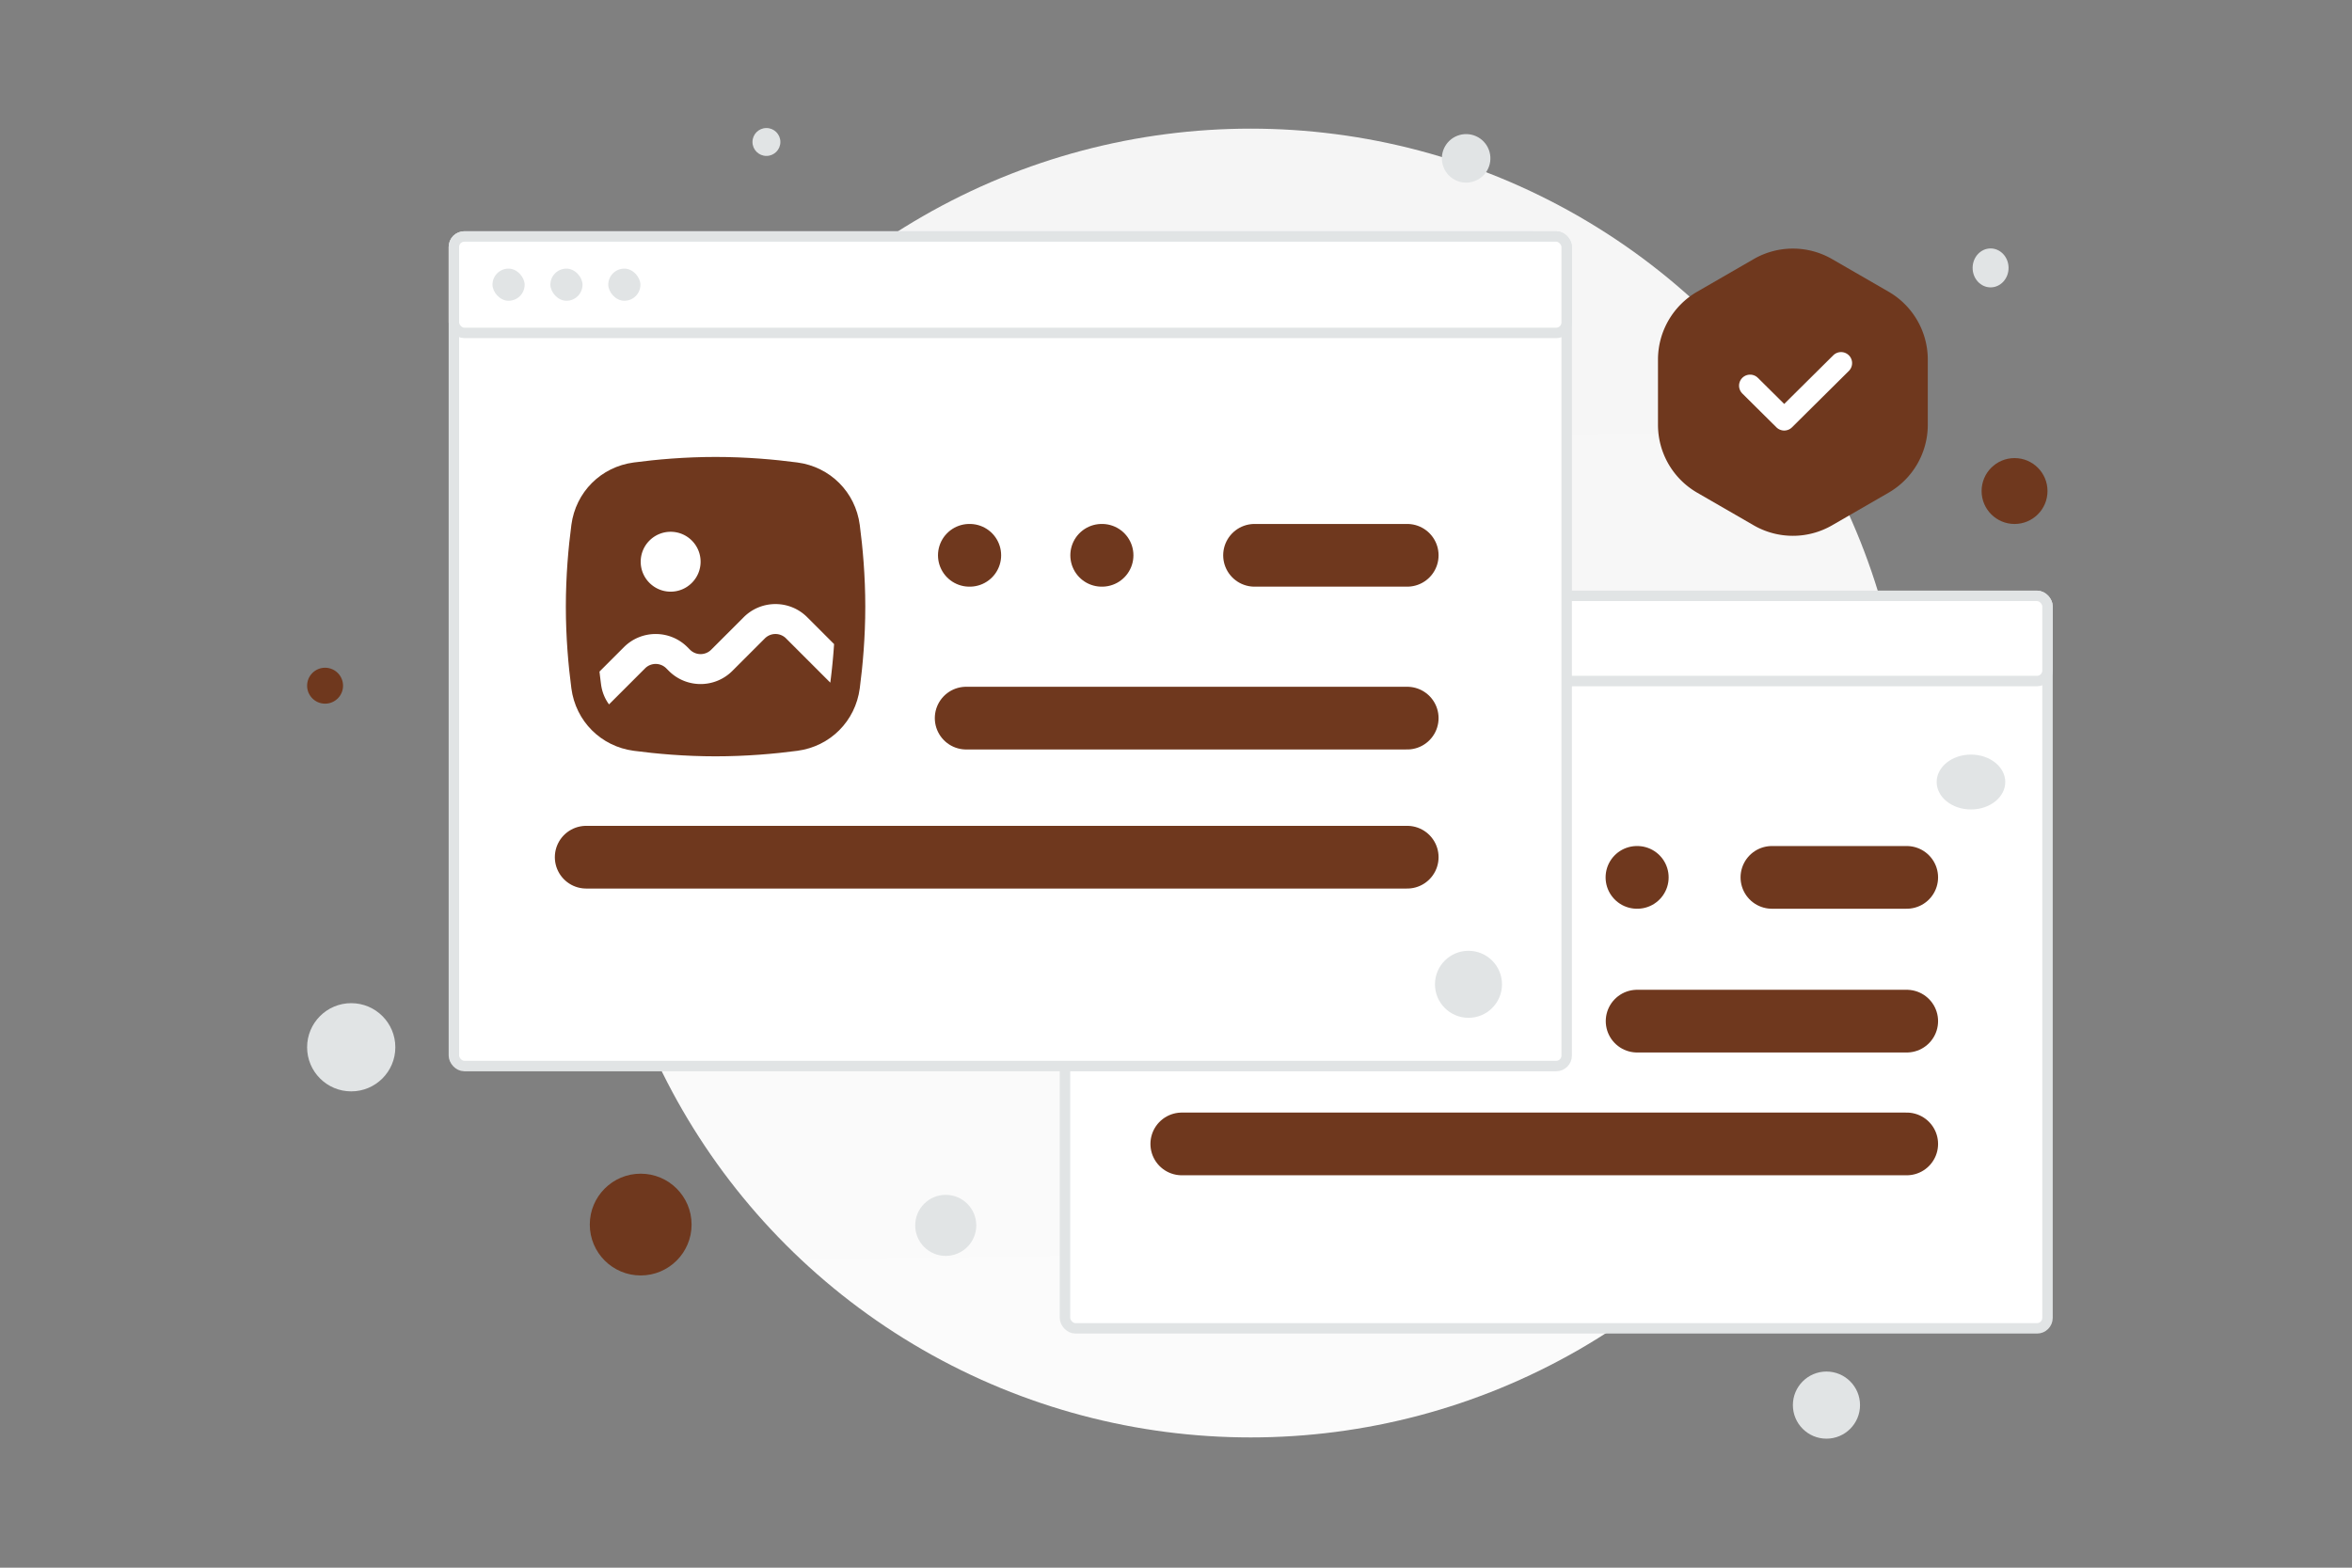 <svg width="900" height="600" viewBox="0 0 900 600" fill="none" xmlns="http://www.w3.org/2000/svg"><rect x="0" y="0" width="900" height="600" fill="#808080" stroke="none"/><path fill="transparent" d="M0 0h900v600H0z"/><ellipse cx="478.583" cy="299.691" rx="251.028" ry="250.455" fill="url(#a)"/><rect x="407.516" y="228.051" width="375.968" height="280.346" rx="4" fill="#fff" stroke="#E1E4E5" stroke-width="4"/><path d="M678.029 335.798h51.581m-103.162 55.02h103.163m-277.392 46.996h277.392M626.386 335.798h.124m-44.837 0h.144" stroke="#6f381e" stroke-width="24" stroke-linecap="round" stroke-linejoin="round"/><path fill="#6f381e" d="M455.029 312.244h82.087v82.087h-82.087z"/><path fill-rule="evenodd" clip-rule="evenodd" d="M495.927 312.674c-9.875 0-18.979.814-26.286 1.779-6.576.869-11.534 5.828-12.403 12.404-.965 7.307-1.779 16.41-1.779 26.285 0 9.876.814 18.979 1.779 26.286.869 6.576 5.827 11.535 12.403 12.403 7.307.966 16.411 1.78 26.286 1.78 9.876 0 18.979-.814 26.286-1.78 6.576-.868 11.535-5.827 12.403-12.403.965-7.307 1.78-16.41 1.78-26.286 0-9.875-.815-18.978-1.78-26.285-.868-6.576-5.827-11.535-12.403-12.404-7.307-.965-16.41-1.779-26.286-1.779zm-27.61-8.251c-11.113 1.468-19.641 9.996-21.109 21.109-1.009 7.64-1.866 17.196-1.866 27.61 0 10.415.857 19.971 1.866 27.611 1.468 11.113 9.996 19.641 21.109 21.109 7.639 1.008 17.196 1.866 27.61 1.866 10.414 0 19.971-.858 27.611-1.866 11.112-1.468 19.641-9.996 21.108-21.109 1.009-7.64 1.867-17.196 1.867-27.611 0-10.414-.858-19.97-1.867-27.61-1.467-11.113-9.996-19.641-21.108-21.109-7.64-1.009-17.197-1.866-27.611-1.866-10.414 0-19.971.857-27.61 1.866z" fill="#6f381e"/><path d="M480.752 348.084c5.588 0 10.117-4.53 10.117-10.117 0-5.588-4.529-10.117-10.117-10.117-5.587 0-10.117 4.529-10.117 10.117 0 5.587 4.53 10.117 10.117 10.117zm46.141 8.636 9.076 9.077c-.313 4.736-.77 9.13-1.274 13.033l-14.956-14.956a5.06 5.06 0 0 0-7.154 0L501.6 374.859c-5.926 5.927-15.535 5.927-21.462 0l-.868-.868a5.058 5.058 0 0 0-7.153 0l-12.187 12.187c-1.412-1.914-2.356-4.212-2.691-6.75a207.906 207.906 0 0 1-.528-4.339l8.252-8.252c5.926-5.926 15.535-5.926 21.461 0l.868.868a5.058 5.058 0 0 0 7.154 0l10.985-10.985c5.927-5.926 15.535-5.926 21.462 0z" fill="#fff"/><rect x="407.516" y="228.051" width="375.968" height="32.598" rx="4" fill="#fff" stroke="#E1E4E5" stroke-width="4"/><rect x="420.555" y="238.917" width="10.866" height="10.866" rx="5.433" fill="#E1E4E5"/><rect x="440.114" y="238.917" width="10.866" height="10.866" rx="5.433" fill="#E1E4E5"/><rect x="459.673" y="238.917" width="10.866" height="10.866" rx="5.433" fill="#E1E4E5"/><rect x="173.682" y="90.501" width="425.808" height="317.51" rx="4" fill="#fff" stroke="#E1E4E5" stroke-width="4"/><path d="M480.056 212.532h58.418m-168.765 62.313h168.765m-314.163 53.226h314.163M421.567 212.532h.14m-50.782 0h.164" stroke="#6f381e" stroke-width="24" stroke-linecap="round" stroke-linejoin="round"/><path fill="#6f381e" d="M227.493 185.855h92.968v92.968h-92.968z"/><path fill-rule="evenodd" clip-rule="evenodd" d="M273.813 186.343c-11.184 0-21.494.922-29.77 2.015-7.448.984-13.064 6.6-14.047 14.047-1.093 8.276-2.016 18.586-2.016 29.771 0 11.184.923 21.494 2.016 29.77.983 7.448 6.599 13.064 14.047 14.047 8.276 1.093 18.586 2.016 29.77 2.016 11.185 0 21.495-.923 29.771-2.016 7.447-.983 13.063-6.599 14.047-14.047 1.093-8.276 2.015-18.586 2.015-29.77 0-11.185-.922-21.495-2.015-29.771-.984-7.447-6.6-13.063-14.047-14.047-8.276-1.093-18.586-2.015-29.771-2.015zm-31.27-9.345c-12.586 1.662-22.245 11.321-23.907 23.907-1.143 8.652-2.114 19.476-2.114 31.271 0 11.794.971 22.618 2.114 31.27 1.662 12.586 11.321 22.245 23.907 23.907 8.652 1.143 19.476 2.114 31.27 2.114 11.795 0 22.619-.971 31.271-2.114 12.586-1.662 22.245-11.321 23.907-23.907 1.142-8.652 2.114-19.476 2.114-31.27 0-11.795-.972-22.619-2.114-31.271-1.662-12.586-11.321-22.245-23.907-23.907-8.652-1.142-19.476-2.114-31.271-2.114-11.794 0-22.618.972-31.27 2.114z" fill="#6f381e"/><path d="M256.627 226.446c6.328 0 11.458-5.13 11.458-11.458s-5.13-11.458-11.458-11.458c-6.329 0-11.459 5.13-11.459 11.458s5.13 11.458 11.459 11.458zm52.257 9.782 10.28 10.28a238.515 238.515 0 0 1-1.444 14.76l-16.938-16.938a5.73 5.73 0 0 0-8.103 0l-12.441 12.441c-6.712 6.712-17.594 6.712-24.307 0l-.983-.983a5.73 5.73 0 0 0-8.102 0l-13.802 13.802c-1.598-2.168-2.668-4.77-3.048-7.644a244.28 244.28 0 0 1-.598-4.914l9.346-9.346c6.712-6.712 17.595-6.712 24.307 0l.983.983a5.73 5.73 0 0 0 8.102 0l12.441-12.441c6.712-6.712 17.595-6.712 24.307 0z" fill="#fff"/><rect x="173.682" y="90.501" width="425.808" height="36.92" rx="4" fill="#fff" stroke="#E1E4E5" stroke-width="4"/><rect x="188.449" y="102.808" width="12.307" height="12.307" rx="6.153" fill="#E1E4E5"/><rect x="210.601" y="102.808" width="12.307" height="12.307" rx="6.153" fill="#E1E4E5"/><rect x="232.753" y="102.808" width="12.307" height="12.307" rx="6.153" fill="#E1E4E5"/><path d="M671.053 99.162a30 30 0 0 1 30 0l21.619 12.482a29.999 29.999 0 0 1 15 25.98v24.964a30 30 0 0 1-15 25.981l-21.619 12.482a30 30 0 0 1-30 0l-21.619-12.482a30 30 0 0 1-15-25.981v-24.964a29.999 29.999 0 0 1 15-25.98l21.619-12.482z" fill="#6f381e"/><path d="m704.489 138.972-21.757 21.583-13.054-12.95" stroke="#fff" stroke-width="8.45" stroke-linecap="round" stroke-linejoin="round"/><circle cx="770.875" cy="187.932" r="12.609" transform="rotate(180 770.875 187.932)" fill="#6f381e"/><circle cx="124.393" cy="262.438" r="6.877" transform="rotate(180 124.393 262.438)" fill="#6f381e"/><circle r="19.476" transform="matrix(-1 0 0 1 245.16 468.678)" fill="#6f381e"/><circle r="9.089" transform="matrix(-1 0 0 1 725.179 336.324)" fill="#6f381e"/><circle r="11.685" transform="matrix(-1 0 0 1 361.889 468.986)" fill="#E1E4E5"/><circle r="16.879" transform="matrix(-1 0 0 1 134.396 400.82)" fill="#E1E4E5"/><circle r="12.846" transform="matrix(-1 0 0 1 698.9 537.775)" fill="#E1E4E5"/><ellipse rx="6.877" ry="7.451" transform="matrix(-1 0 0 1 761.706 102.537)" fill="#E1E4E5"/><circle r="12.825" transform="matrix(0 1 1 0 561.919 376.723)" fill="#E1E4E5"/><circle r="5.338" transform="matrix(-1 0 0 1 293.276 54.338)" fill="#E1E4E5"/><ellipse rx="13.125" ry="10.5" transform="matrix(-1 0 0 1 754.198 299.302)" fill="#E1E4E5"/><circle r="9.285" transform="scale(1 -1) rotate(-75 241.018 -395.872)" fill="#E1E4E5"/><defs><linearGradient id="a" x1="489.288" y1="830.984" x2="473.878" y2="-495.668" gradientUnits="userSpaceOnUse"><stop stop-color="#fff"/><stop offset="1" stop-color="#EEE"/></linearGradient></defs></svg>